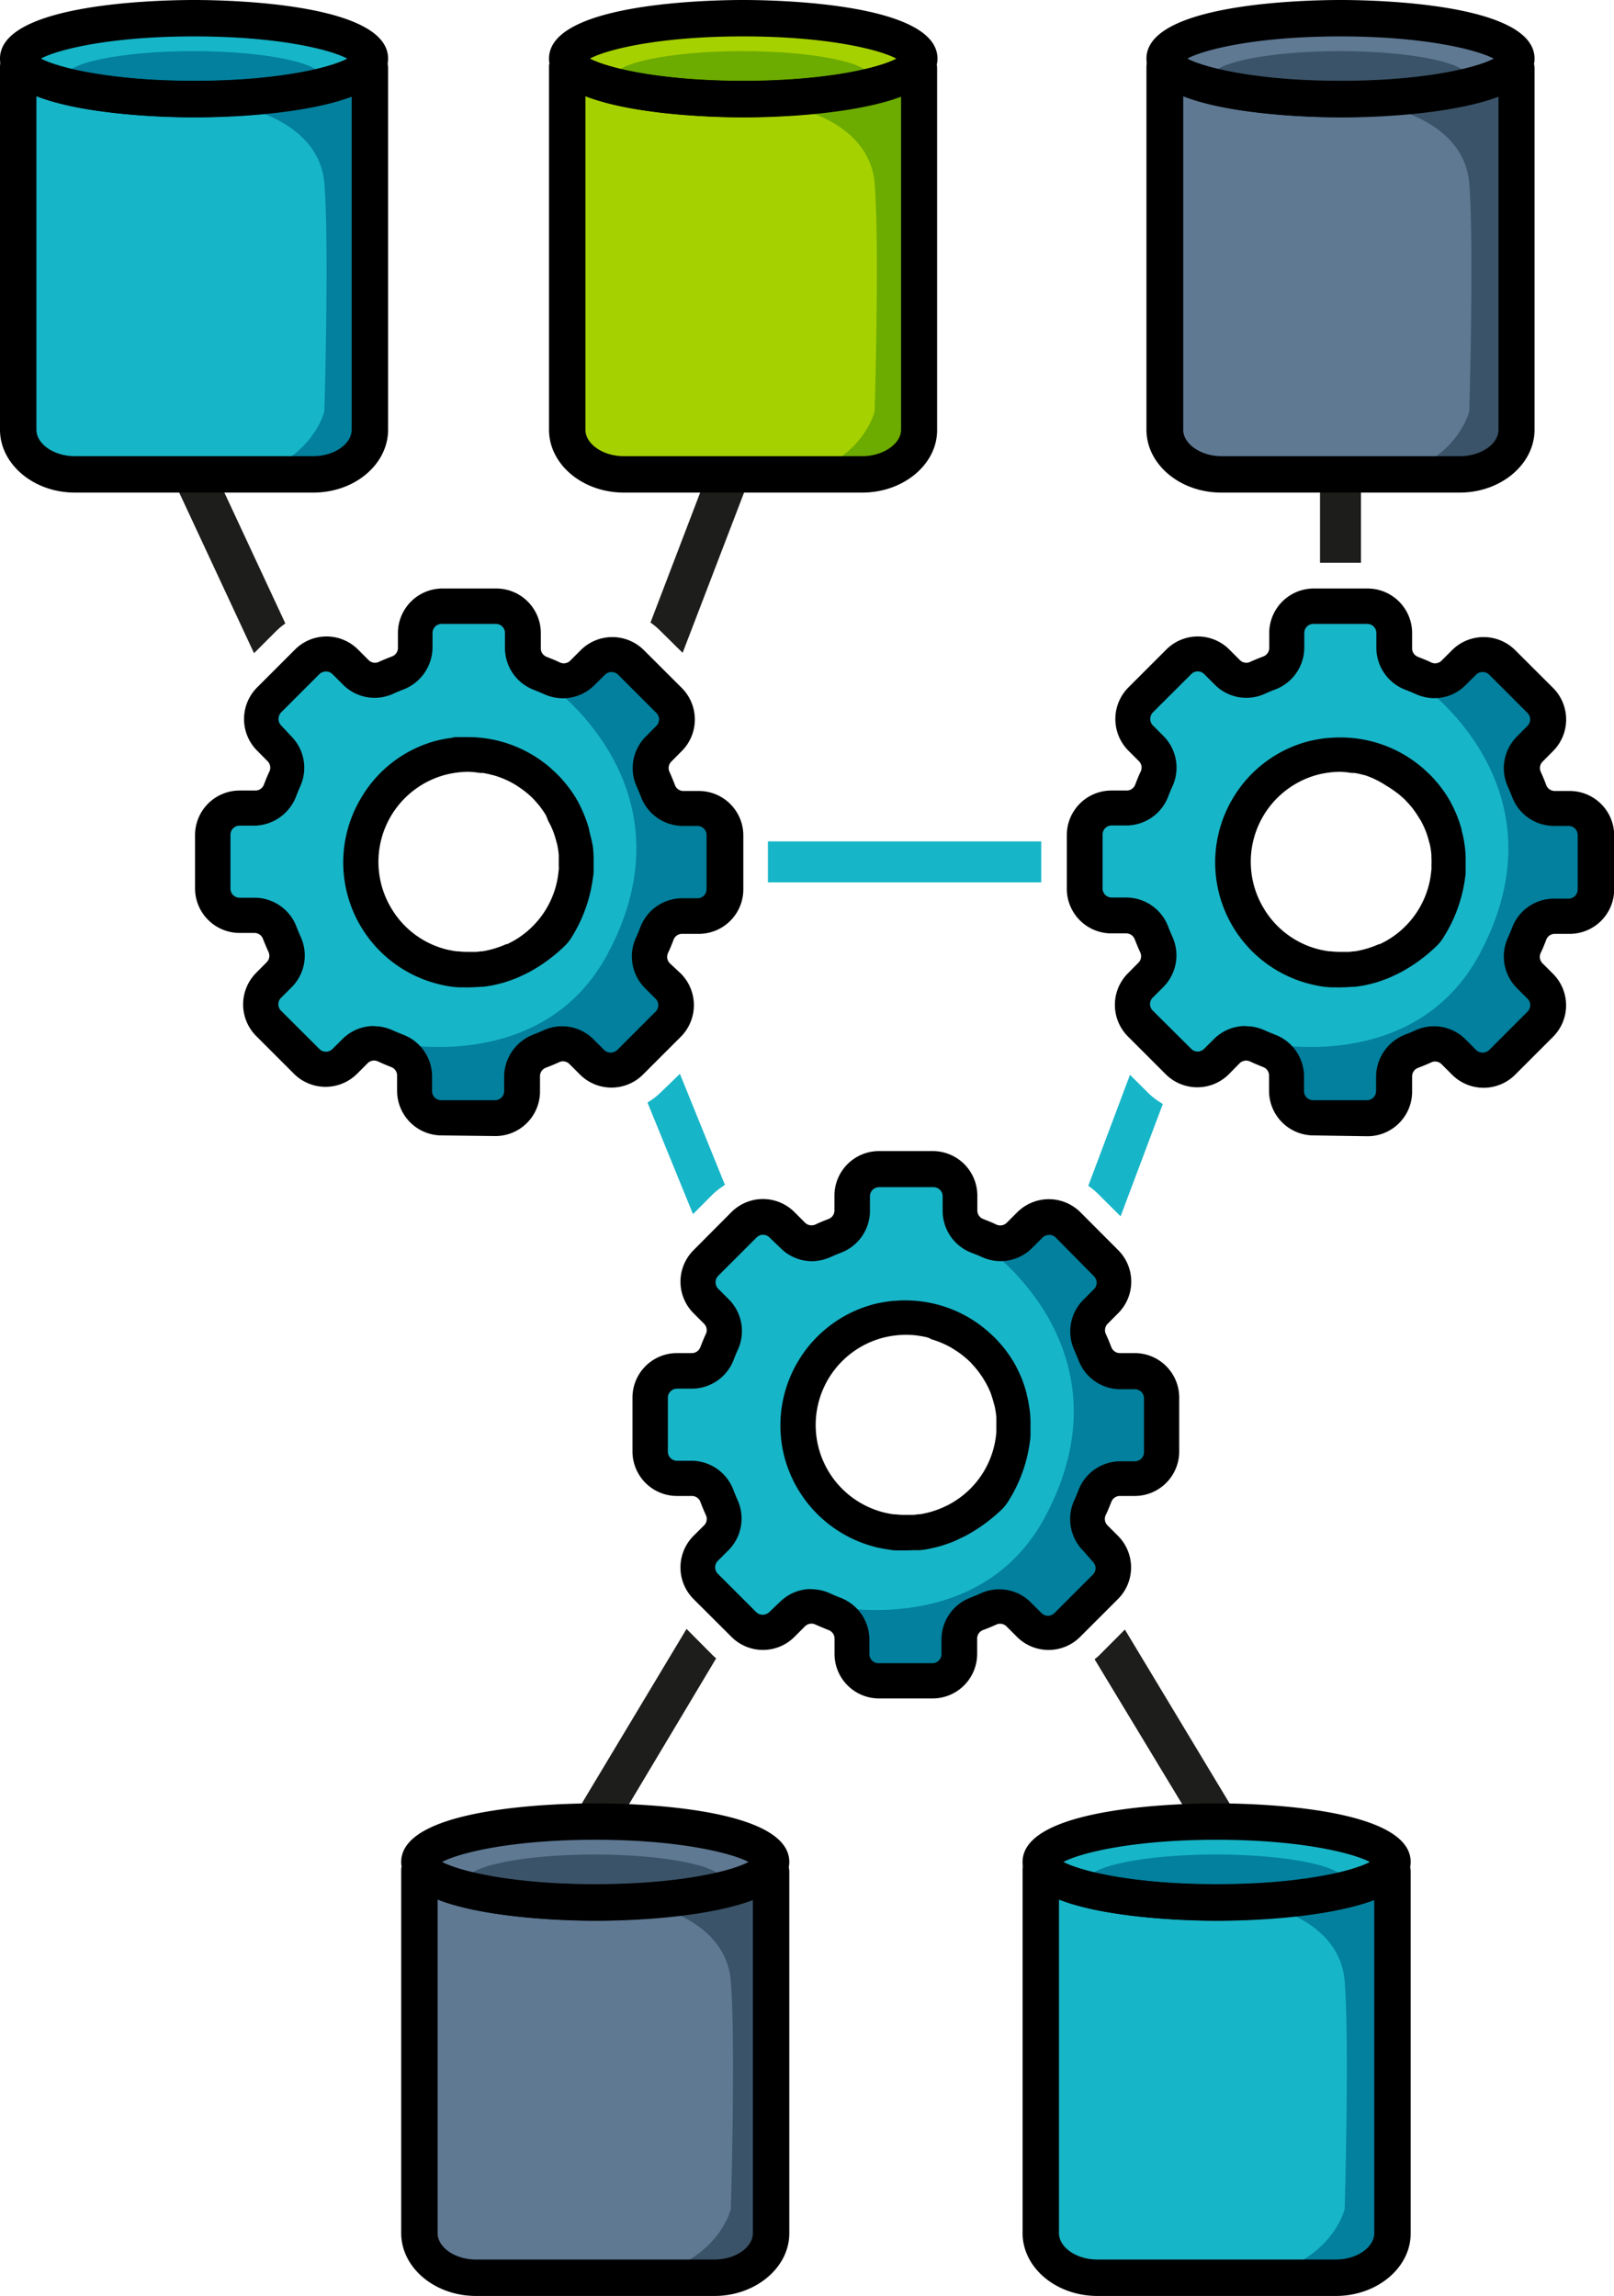 <svg id="Capa_1" data-name="Capa 1" xmlns="http://www.w3.org/2000/svg" viewBox="0 0 177.33 252.3"><defs><style>.cls-1{fill:#5f7993;}.cls-2{fill:#3a5368;}.cls-3{fill:#17b5c8;}.cls-4{fill:#02809d;}.cls-5{fill:#a6d100;}.cls-6{fill:#6cab00;}.cls-7{fill:#1d1e1b;}</style></defs><path class="cls-1" d="M46.4,205.42l-.32,40s.52,2.5,1.55,3.24a9,9,0,0,0,4.67,1.67H79.93s4.82-1.33,4.79-4.91,0-39.72,0-39.72-4.49,4-17.5,3.38S48.57,208.44,46.4,205.42Z"/><path class="cls-2" d="M71.56,209.4s8.2,1.55,8.74,8.33,0,25,0,25-1.42,6.24-10.34,7.58l7.31.38s5.57,1.35,7.33-4.91,0-39.72,0-39.72A29.07,29.07,0,0,1,71.56,209.4Z"/><path class="cls-3" d="M114.67,205.42l-.32,40s.52,2.5,1.55,3.24a9,9,0,0,0,4.67,1.67H148.2S153,249,153,245.39s0-39.72,0-39.72-4.49,4-17.5,3.38S116.84,208.44,114.67,205.42Z"/><path class="cls-4" d="M139,209.4s8.21,1.55,8.74,8.33,0,25,0,25-1.42,6.24-10.34,7.58l7.31.38s5.57,1.35,7.33-4.91S152,206,152,206A29.07,29.07,0,0,1,139,209.4Z"/><path class="cls-1" d="M128.28,7.25l-.32,40s.52,2.49,1.55,3.24a9,9,0,0,0,4.67,1.67h27.63s4.82-1.33,4.79-4.91,0-39.72,0-39.72-4.49,4-17.5,3.38S130.45,10.27,128.28,7.25Z"/><path class="cls-2" d="M152.7,11.87s8.2,1.55,8.73,8.32,0,25,0,25S160,51.4,151.09,52.74l7.31.37s5.58,1.35,7.34-4.9,0-39.72,0-39.72A29.27,29.27,0,0,1,152.7,11.87Z"/><path class="cls-5" d="M62.64,7.25l-.32,40s.52,2.49,1.55,3.24a9,9,0,0,0,4.67,1.67H96.17S101,50.8,101,47.22,101,7.5,101,7.5s-4.49,4-17.5,3.38S64.81,10.27,62.64,7.25Z"/><path class="cls-6" d="M87.36,11.87s8.2,1.55,8.74,8.32,0,25,0,25-1.42,6.24-10.34,7.58l7.31.37s5.57,1.35,7.33-4.9,0-39.72,0-39.72A29.22,29.22,0,0,1,87.36,11.87Z"/><path class="cls-3" d="M2.32,7.25,2,47.22s.52,2.49,1.55,3.24a9,9,0,0,0,4.67,1.67H35.85s4.82-1.33,4.79-4.91,0-39.72,0-39.72-4.49,4-17.5,3.38S4.49,10.27,2.32,7.25Z"/><path class="cls-4" d="M26.9,11.87s8.2,1.55,8.74,8.32,0,25,0,25-1.42,6.24-10.35,7.58l7.31.37s5.58,1.35,7.34-4.9,0-39.72,0-39.72A29.27,29.27,0,0,1,26.9,11.87Z"/><rect class="cls-3" x="84.37" y="92.46" width="30.03" height="4.5"/><path class="cls-3" d="M79.65,130.21,74.7,118l-2.06,2a8,8,0,0,1-1.5,1.16l5,12.26,2.24-2.25A8.89,8.89,0,0,1,79.65,130.21Z"/><path class="cls-3" d="M124.15,118.11l-4.58,12.2a7.57,7.57,0,0,1,1.12.93l2.43,2.42,4.64-12.35a7.86,7.86,0,0,1-1.64-1.24Z"/><rect class="cls-7" x="145.03" y="52.13" width="4.5" height="9.71"/><path class="cls-7" d="M31.35,68.51,23.28,51.18l-4.08,1.9,8.71,18.7,2.41-2.41A8.38,8.38,0,0,1,31.35,68.51Z"/><path class="cls-7" d="M75,71.74l7.21-18.81L78,51.32,71.47,68.41a8.18,8.18,0,0,1,1.17,1Z"/><path class="cls-7" d="M75.43,179l-12,20,3.86,2.31,11.39-19.07-.35-.32Z"/><path class="cls-7" d="M120.26,182.33l11.48,19,3.85-2.33-12-19.93-2.85,2.86A5.34,5.34,0,0,1,120.26,182.33Z"/><ellipse class="cls-3" cx="21.32" cy="6.44" rx="19.32" ry="4.44"/><ellipse class="cls-4" cx="21.24" cy="8.49" rx="14.11" ry="2.87"/><path d="M34.42,54.13H8.22C3.69,54.13,0,51,0,47.22V7.33a2.16,2.16,0,0,1,1.44-2A2.2,2.2,0,0,1,3.88,6c.78,1,6.91,2.9,17.52,2.9,10,0,16.37-1.72,17.49-2.88a2.18,2.18,0,0,1,2.4-.5,2.13,2.13,0,0,1,1.35,2V47.22C42.64,51,39,54.13,34.42,54.13ZM4,10.57V47.22c0,1.57,1.93,2.91,4.22,2.91h26.2c2.29,0,4.22-1.34,4.22-2.91V10.63C34.29,12.27,27.18,12.9,21.4,12.9S8.32,12.25,4,10.57ZM41.77,8.79h0Z"/><path d="M21.32,12.88C17.76,12.88,0,12.57,0,6.44S17.76,0,21.32,0,42.64.31,42.64,6.44a3.14,3.14,0,0,1-.39,1.5C39.66,12.74,23.19,12.88,21.32,12.88ZM4.49,6.44c1.9,1,7.68,2.44,16.83,2.44S36.26,7.45,38.15,6.44C36.25,5.42,30.47,4,21.32,4S6.39,5.42,4.49,6.44Z"/><ellipse class="cls-5" cx="81.64" cy="6.44" rx="19.32" ry="4.44"/><ellipse class="cls-6" cx="81.56" cy="8.49" rx="14.11" ry="2.87"/><path d="M94.74,54.13H68.54c-4.53,0-8.22-3.1-8.22-6.91V7.33a2.15,2.15,0,0,1,1.45-2A2.2,2.2,0,0,1,64.21,6c.77,1,6.9,2.9,17.51,2.9,10,0,16.38-1.72,17.49-2.88a2.2,2.2,0,0,1,2.41-.5,2.14,2.14,0,0,1,1.34,2V47.22C103,51,99.28,54.13,94.74,54.13ZM64.32,10.57V47.22c0,1.57,1.93,2.91,4.22,2.91h26.2C97,50.13,99,48.79,99,47.22V10.63C94.62,12.27,87.5,12.9,81.72,12.9S68.64,12.25,64.32,10.57ZM102.1,8.79h0Zm-41-.29h0Z"/><path d="M81.64,12.88c-3.56,0-21.32-.31-21.32-6.44S78.08,0,81.64,0,103,.31,103,6.44a3.14,3.14,0,0,1-.39,1.5C100,12.74,83.51,12.88,81.64,12.88ZM64.81,6.44c1.9,1,7.68,2.44,16.83,2.44S96.58,7.45,98.48,6.44C96.57,5.42,90.79,4,81.64,4S66.71,5.42,64.81,6.44Z"/><ellipse class="cls-1" cx="147.28" cy="6.44" rx="19.32" ry="4.44"/><ellipse class="cls-2" cx="147.2" cy="8.49" rx="14.11" ry="2.87"/><path d="M160.38,54.13h-26.2c-4.53,0-8.22-3.1-8.22-6.91V7.33a2.16,2.16,0,0,1,1.44-2,2.2,2.2,0,0,1,2.44.69c.78,1,6.91,2.9,17.52,2.9,10,0,16.38-1.72,17.49-2.88a2.19,2.19,0,0,1,2.4-.5,2.13,2.13,0,0,1,1.35,2V47.22C168.6,51,164.92,54.13,160.38,54.13ZM130,10.57V47.22c0,1.57,1.93,2.91,4.22,2.91h26.2c2.29,0,4.22-1.34,4.22-2.91V10.63c-4.34,1.64-11.46,2.27-17.24,2.27S134.28,12.25,130,10.57Zm37.78-1.78h0Z"/><path d="M147.28,12.88c-3.56,0-21.32-.31-21.32-6.44S143.72,0,147.28,0,168.6.31,168.6,6.44a3.14,3.14,0,0,1-.39,1.5C165.62,12.74,149.15,12.88,147.28,12.88ZM130.45,6.44c1.9,1,7.68,2.44,16.83,2.44s14.94-1.43,16.84-2.44c-1.91-1-7.69-2.44-16.84-2.44S132.35,5.42,130.45,6.44Z"/><ellipse class="cls-1" cx="65.4" cy="204.61" rx="19.32" ry="4.44"/><ellipse class="cls-2" cx="65.32" cy="206.66" rx="14.11" ry="2.87"/><path d="M78.5,252.3H52.3c-4.53,0-8.22-3.1-8.22-6.91V205.5a2.14,2.14,0,0,1,1.44-2,2.19,2.19,0,0,1,2.44.68c.78,1,6.91,2.9,17.52,2.9,10,0,16.38-1.72,17.49-2.88a2.2,2.2,0,0,1,2.41-.5,2.14,2.14,0,0,1,1.34,2v39.72C86.72,249.2,83,252.3,78.5,252.3ZM48.08,208.74v36.65c0,1.58,1.93,2.91,4.22,2.91H78.5c2.29,0,4.22-1.33,4.22-2.91V208.8c-4.34,1.64-11.46,2.27-17.24,2.27S52.4,210.42,48.08,208.74ZM85.86,207h0Z"/><path d="M65.4,211.05c-3.56,0-21.32-.31-21.32-6.44s17.76-6.44,21.32-6.44,21.32.31,21.32,6.44a3.2,3.2,0,0,1-.39,1.51C83.74,210.91,67.27,211.05,65.4,211.05Zm-16.83-6.44c1.9,1,7.68,2.44,16.83,2.44s14.94-1.42,16.84-2.44c-1.91-1-7.69-2.44-16.84-2.44S50.47,203.6,48.57,204.61Z"/><ellipse class="cls-3" cx="133.67" cy="204.61" rx="19.32" ry="4.44"/><ellipse class="cls-4" cx="133.59" cy="206.66" rx="14.11" ry="2.87"/><path d="M146.77,252.3h-26.2c-4.53,0-8.22-3.1-8.22-6.91V205.5a2.14,2.14,0,0,1,1.44-2,2.19,2.19,0,0,1,2.44.68c.78,1,6.9,2.9,17.52,2.9,10,0,16.37-1.72,17.49-2.88a2.18,2.18,0,0,1,2.4-.5,2.13,2.13,0,0,1,1.35,2v39.72C155,249.2,151.3,252.3,146.77,252.3Zm-30.42-43.56v36.65c0,1.58,1.93,2.91,4.22,2.91h26.2c2.29,0,4.22-1.33,4.22-2.91V208.8c-4.35,1.64-11.47,2.27-17.24,2.27S120.67,210.42,116.35,208.74ZM154.12,207Z"/><path d="M133.67,211.05c-3.56,0-21.32-.31-21.32-6.44s17.76-6.44,21.32-6.44,21.32.31,21.32,6.44a3.2,3.2,0,0,1-.39,1.51C152,210.91,135.54,211.05,133.67,211.05Zm-16.84-6.44c1.9,1,7.69,2.44,16.84,2.44s14.94-1.42,16.83-2.44c-1.9-1-7.69-2.44-16.83-2.44S118.73,203.6,116.83,204.61Z"/><path class="cls-3" d="M79.49,99.8V90.35l-6.17-2.28L72,83.65l2.32-4.57-8-7.23-3.81,3-4.11-1.92-2-5.54H46.73l-1.22,5.54-4.87,1.92-4.27-3-4.57,3-2.74,5,2.44,4.73-.76,4.11-1.83,1.06-4.73.61-.76,8.23,4.88,1.07,2.59,5.21-2.59,5,7.26,8.49,5.08-4.07,4.42,2.29,2.59,6.09h8.23l2-6.24,3.69-1.83,6.29,2.74L74.35,110l-3.54-5.15,2.51-4.3Zm-28,6.44A11.53,11.53,0,1,1,63,94.72,11.52,11.52,0,0,1,51.48,106.24Z"/><path class="cls-4" d="M43.53,114.64s16.14,3.5,23.25-9.85c9.76-18.29-6.36-29.48-6.36-29.48l7-3.46,6.92,7.23-3,6.44,3.66,3.65,3.54.87.27,10.1-5.54,1.07-1.93,4.42,3,4.38-6,8s-5.42-2.83-6.07-3.11-4.34,1.55-4.34,1.55l-1.43,5.52-7.66,1.22-3.2-3.35Z"/><path d="M48.52,124.77a4.9,4.9,0,0,1-4.89-4.89v-1.63a1,1,0,0,0-.67-1c-.53-.21-1-.41-1.43-.61a1,1,0,0,0-1.15.21l-1.16,1.16a4.91,4.91,0,0,1-6.91,0l-4.18-4.18a4.92,4.92,0,0,1,0-6.91l1.16-1.17a1,1,0,0,0,.21-1.14c-.21-.46-.41-.94-.6-1.42a1,1,0,0,0-.94-.67H26.32a4.9,4.9,0,0,1-4.89-4.89V91.76a4.9,4.9,0,0,1,4.89-4.89H28a1,1,0,0,0,1-.66c.19-.5.39-1,.6-1.43a1,1,0,0,0-.21-1.14l-1.16-1.17a4.92,4.92,0,0,1,0-6.91l4.19-4.19a4.89,4.89,0,0,1,6.91,0l1.16,1.16a1,1,0,0,0,.72.3.9.9,0,0,0,.42-.1c.47-.21.93-.4,1.43-.59a1,1,0,0,0,.66-1V69.56a4.9,4.9,0,0,1,4.89-4.89h5.92a4.9,4.9,0,0,1,4.89,4.89v1.63a1,1,0,0,0,.67,1c.49.2,1,.39,1.42.61a1.11,1.11,0,0,0,.43.09,1,1,0,0,0,.72-.3l1.16-1.16a4.91,4.91,0,0,1,6.91,0l4.19,4.18a4.91,4.91,0,0,1,0,6.91l-1.16,1.17a1,1,0,0,0-.2,1.14c.21.47.41.94.59,1.43a1,1,0,0,0,1,.66h1.63a4.89,4.89,0,0,1,4.89,4.89v5.92a4.89,4.89,0,0,1-4.89,4.89H75a1,1,0,0,0-1,.66c-.19.5-.39,1-.6,1.43a1,1,0,0,0,.2,1.15L74.82,107a4.92,4.92,0,0,1,0,6.91l-4.18,4.18a4.9,4.9,0,0,1-6.91,0l-1.16-1.16a1,1,0,0,0-.72-.3.94.94,0,0,0-.43.1c-.46.21-.94.41-1.42.59a1,1,0,0,0-.67,1v1.63a4.9,4.9,0,0,1-4.89,4.89Zm-7.4-12a4.87,4.87,0,0,1,2,.44c.4.18.8.34,1.2.5a4.91,4.91,0,0,1,3.15,4.56v1.63a1,1,0,0,0,1,1h5.92a1,1,0,0,0,1-1v-1.63a5,5,0,0,1,3.15-4.56c.39-.15.8-.32,1.2-.5a4.89,4.89,0,0,1,5.47,1l1.16,1.16a1,1,0,0,0,.73.3,1.06,1.06,0,0,0,.73-.3l4.18-4.18a1,1,0,0,0,0-1.46l-1.16-1.16a4.93,4.93,0,0,1-1-5.47c.18-.4.35-.8.5-1.2A4.93,4.93,0,0,1,75,98.71h1.63a1,1,0,0,0,1-1V91.76a1,1,0,0,0-1-1H75a4.93,4.93,0,0,1-4.56-3.15c-.15-.4-.32-.8-.5-1.2a4.92,4.92,0,0,1,1-5.46l1.16-1.17a1,1,0,0,0,0-1.45l-4.18-4.18a1,1,0,0,0-.73-.3,1,1,0,0,0-.73.3l-1.16,1.15a4.89,4.89,0,0,1-5.47,1c-.38-.17-.79-.34-1.2-.5a4.94,4.94,0,0,1-3.15-4.56V69.56a1,1,0,0,0-1-1H48.52a1,1,0,0,0-1,1v1.63a5,5,0,0,1-3.15,4.56c-.41.15-.81.32-1.2.5a4.89,4.89,0,0,1-5.47-1l-1.16-1.16a1,1,0,0,0-.73-.3,1.06,1.06,0,0,0-.73.3l-4.18,4.18a1.06,1.06,0,0,0-.3.73,1,1,0,0,0,.3.73L32,80.91a4.91,4.91,0,0,1,1,5.47c-.17.39-.34.79-.49,1.2A5,5,0,0,1,28,90.73H26.32a1,1,0,0,0-1,1v5.92a1,1,0,0,0,1,1H28a4.94,4.94,0,0,1,4.56,3.15c.16.41.32.81.5,1.2a4.93,4.93,0,0,1-1,5.47l-1.16,1.16a1,1,0,0,0,0,1.46l4.18,4.17a1,1,0,0,0,.73.31,1,1,0,0,0,.73-.31l1.16-1.15A4.86,4.86,0,0,1,41.12,112.75Z"/><path d="M51.51,108.5a3.44,3.44,0,0,1-.46,0l-.25,0h-.17a8.5,8.5,0,0,1-.9-.06,12.22,12.22,0,0,1-1.6-.31,13.77,13.77,0,0,1-8.51-20.35A13.63,13.63,0,0,1,48,81.38a15,15,0,0,1,1.49-.28L50,81,51,81h.13l.32,0a13.79,13.79,0,0,1,8.21,2.73l.24.18c.2.16.39.31.57.47l.56.52.27.26q.35.35.66.72l.14.17a13.16,13.16,0,0,1,1.38,2,15.62,15.62,0,0,1,.72,1.54c.09.21.16.42.24.63s.2.62.29.94l0,.11c.06.24.12.43.16.63A11.5,11.5,0,0,1,65.13,93c.05.33.07.69.09,1.1v.2c0,.13,0,.27,0,.42v.16c0,.37,0,.65,0,.92s-.07.6-.11.9A16.11,16.11,0,0,1,62.8,103a4.92,4.92,0,0,1-.87,1.06,17.8,17.8,0,0,1-3.86,2.8l-.11.05a7,7,0,0,1-.67.32l-.17.09-.46.2-.63.23c-.27.09-.45.16-.63.21s-.54.15-.81.21l-.44.1c-.37.07-.74.13-1.14.17l-.2,0C52.36,108.47,51.91,108.5,51.51,108.5Zm0-23.69a10.48,10.48,0,0,0-2.49.31,9.9,9.9,0,0,0-6.05,14.65A9.82,9.82,0,0,0,49,104.32a11.3,11.3,0,0,0,1.16.22l.17,0a8.39,8.39,0,0,0,1,.06h.31c.22,0,.45,0,.68,0a4.6,4.6,0,0,0,.52-.06l.16,0a10.59,10.59,0,0,0,2.62-.79l.11,0,.53-.27a9.87,9.87,0,0,0,5-6.93c.06-.37.1-.7.13-1s0-.26,0-.33c0-.33,0-.65,0-1l0-.25h0a.43.43,0,0,0,0,0,8.52,8.52,0,0,0-.17-1.16l-.11-.4c-.07-.27-.15-.53-.24-.8,0,0-.12-.33-.16-.42a8.91,8.91,0,0,0-.49-1L60,89.62c-.13-.22-.27-.43-.41-.63l-.3-.41c-.15-.19-.31-.37-.47-.55l-.3-.32a10.4,10.4,0,0,0-.79-.7c-.09-.08-.19-.14-.28-.21-.28-.21-.5-.35-.72-.5l-.32-.19a10,10,0,0,0-2.16-.91l-.29-.07a8.12,8.12,0,0,0-.91-.19l-.31,0A9.87,9.87,0,0,0,51.48,84.81Z"/><path class="cls-3" d="M175.29,99.8V90.35l-6.17-2.28-1.29-4.42,2.32-4.57-8-7.23-3.81,3-4.11-1.92-2-5.54h-9.77l-1.21,5.54-4.88,1.92-4.27-3-4.57,3-2.74,5,2.44,4.73-.76,4.11-1.83,1.06-4.73.61-.76,8.23,4.88,1.07,2.59,5.21-2.59,5,7.26,8.49,5.08-4.07,4.42,2.29,2.59,6.09h8.23l2-6.24,3.69-1.83,6.29,2.74,6.44-7.31-3.54-5.15,2.51-4.3Zm-28,6.44a11.53,11.53,0,1,1,11.53-11.52A11.52,11.52,0,0,1,147.28,106.24Z"/><path class="cls-4" d="M139.33,114.64s16.14,3.5,23.26-9.85c9.75-18.29-6.37-29.48-6.37-29.48l7-3.46,6.92,7.23-3,6.44,3.66,3.65,3.54.87.27,10.1-5.54,1.07-1.93,4.42,3,4.38-6,8s-5.43-2.83-6.08-3.11-4.34,1.55-4.34,1.55l-1.43,5.52-7.66,1.22-3.2-3.35Z"/><path d="M144.32,124.77a4.9,4.9,0,0,1-4.89-4.89v-1.63a1,1,0,0,0-.67-1c-.52-.21-1-.41-1.43-.61a1,1,0,0,0-.42-.09,1,1,0,0,0-.72.3L135,118.06a4.91,4.91,0,0,1-6.91,0l-4.18-4.18a4.92,4.92,0,0,1,0-6.91l1.16-1.17a1,1,0,0,0,.21-1.14c-.21-.46-.41-.94-.6-1.42a1,1,0,0,0-.94-.67h-1.64a4.9,4.9,0,0,1-4.89-4.89V91.76a4.9,4.9,0,0,1,4.89-4.89h1.63a1,1,0,0,0,1-.66c.19-.5.39-1,.6-1.43a1,1,0,0,0-.2-1.14l-1.17-1.17a4.92,4.92,0,0,1,0-6.91l4.19-4.19a4.89,4.89,0,0,1,6.91,0l1.16,1.16a1,1,0,0,0,.72.3.87.87,0,0,0,.42-.1c.47-.21.93-.4,1.43-.59a1,1,0,0,0,.66-1V69.56a4.9,4.9,0,0,1,4.89-4.89h5.92a4.9,4.9,0,0,1,4.89,4.89v1.63a1,1,0,0,0,.67,1c.49.2,1,.39,1.43.61a1,1,0,0,0,.42.09,1,1,0,0,0,.72-.3l1.16-1.16a4.91,4.91,0,0,1,6.91,0l4.19,4.18a4.91,4.91,0,0,1,0,6.91l-1.16,1.17a1,1,0,0,0-.2,1.14c.21.47.41.94.59,1.43a1,1,0,0,0,.95.66h1.63a4.89,4.89,0,0,1,4.89,4.89v5.92a4.89,4.89,0,0,1-4.89,4.89h-1.63a1,1,0,0,0-.95.66c-.19.5-.39,1-.6,1.43a1,1,0,0,0,.2,1.15l1.16,1.16a4.9,4.9,0,0,1,0,6.91l-4.18,4.18a4.9,4.9,0,0,1-6.91,0l-1.16-1.16a1,1,0,0,0-.72-.3.94.94,0,0,0-.43.1c-.46.21-.94.41-1.42.59a1,1,0,0,0-.67,1v1.63a4.9,4.9,0,0,1-4.89,4.89Zm-7.4-12a4.87,4.87,0,0,1,2,.44c.4.18.8.34,1.2.5a4.91,4.91,0,0,1,3.15,4.56v1.63a1,1,0,0,0,1,1h5.92a1,1,0,0,0,1-1v-1.63a5,5,0,0,1,3.15-4.56c.39-.15.8-.32,1.2-.5a4.89,4.89,0,0,1,5.47,1l1.16,1.16a1,1,0,0,0,.73.3,1.06,1.06,0,0,0,.73-.3l4.18-4.18a1,1,0,0,0,0-1.46l-1.16-1.16a4.93,4.93,0,0,1-1-5.47c.18-.4.35-.8.5-1.2a4.93,4.93,0,0,1,4.56-3.15h1.63a1,1,0,0,0,1-1V91.76a1,1,0,0,0-1-1h-1.63a4.93,4.93,0,0,1-4.56-3.15c-.15-.4-.32-.8-.5-1.2a4.92,4.92,0,0,1,1-5.46l1.16-1.17a1,1,0,0,0,0-1.45l-4.18-4.18a1,1,0,0,0-.73-.3,1,1,0,0,0-.73.3l-1.16,1.15a4.82,4.82,0,0,1-3.44,1.42,4.88,4.88,0,0,1-2-.44c-.38-.17-.79-.34-1.2-.5a4.94,4.94,0,0,1-3.15-4.56V69.56a1,1,0,0,0-1-1h-5.92a1,1,0,0,0-1,1v1.63a4.93,4.93,0,0,1-3.15,4.56c-.41.15-.81.32-1.2.5a4.89,4.89,0,0,1-5.47-1l-1.16-1.16a1,1,0,0,0-1.45,0l-4.19,4.18a1.06,1.06,0,0,0-.3.73,1,1,0,0,0,.3.73l1.16,1.16a4.93,4.93,0,0,1,1,5.47c-.18.39-.35.79-.5,1.2a4.94,4.94,0,0,1-4.57,3.15h-1.63a1,1,0,0,0-1,1v5.92a1,1,0,0,0,1,1h1.63a4.93,4.93,0,0,1,4.56,3.15c.16.41.32.81.5,1.2a4.93,4.93,0,0,1-1,5.47l-1.16,1.16a1,1,0,0,0,0,1.46l4.19,4.17a1,1,0,0,0,1.45,0l1.16-1.15A4.86,4.86,0,0,1,136.92,112.75Z"/><path d="M147.31,108.5a3.44,3.44,0,0,1-.46,0l-.24,0h-.18a8.5,8.5,0,0,1-.9-.06,12.22,12.22,0,0,1-1.6-.31,13.77,13.77,0,0,1-8.51-20.35,13.66,13.66,0,0,1,8.42-6.34,15,15,0,0,1,1.49-.28l.49-.06,1-.06H147l.32,0a13.79,13.79,0,0,1,8.21,2.73l.24.18.58.47.55.52.28.26c.22.23.44.47.65.72l.15.17a13.86,13.86,0,0,1,1.37,2c.3.57.53,1.06.73,1.54l.23.63c.1.31.2.62.29.94l0,.11c.06.24.12.43.16.63s.13.7.19,1.16.06.69.08,1.1v.2c0,.13,0,.27,0,.42v.16c0,.37,0,.65,0,.92s-.07.6-.11.9A16.11,16.11,0,0,1,158.6,103a4.92,4.92,0,0,1-.87,1.06,17.8,17.8,0,0,1-3.86,2.8l-.11.05a7,7,0,0,1-.67.32l-.17.09-.46.2-.63.23c-.27.09-.45.16-.63.21s-.54.15-.81.21l-.44.1c-.37.07-.74.13-1.14.17l-.19,0C148.16,108.47,147.71,108.5,147.31,108.5Zm0-23.69a10.48,10.48,0,0,0-2.49.31,9.9,9.9,0,0,0-6,14.65,9.82,9.82,0,0,0,6.06,4.55,11.3,11.3,0,0,0,1.16.22l.17,0a8.39,8.39,0,0,0,1,.06h.31c.22,0,.45,0,.68,0a4.6,4.6,0,0,0,.52-.06l.16,0a10.59,10.59,0,0,0,2.62-.79l.11,0,.53-.27a9.87,9.87,0,0,0,5-6.93c.06-.37.1-.7.13-1s0-.26,0-.33a8.38,8.38,0,0,0,0-1l0-.25h0a.07.07,0,0,0,0,0,8.52,8.52,0,0,0-.17-1.16l-.11-.4c-.07-.27-.15-.53-.24-.8,0,0-.12-.33-.16-.42a10.8,10.8,0,0,0-.48-1l-.22-.35c-.13-.22-.27-.43-.41-.63l-.3-.41c-.15-.19-.31-.37-.47-.55l-.3-.32a10.4,10.4,0,0,0-.79-.7c-.09-.08-.19-.14-.28-.21-.28-.21-.5-.35-.72-.5l-.32-.19A10,10,0,0,0,150,85.2l-.29-.07a8.12,8.12,0,0,0-.91-.19l-.31,0A9.87,9.87,0,0,0,147.28,84.81Z"/><path class="cls-3" d="M127.55,161.67v-9.45l-6.18-2.28-1.29-4.42,2.33-4.57-8-7.23-3.81,3-4.11-1.91-2-5.55H94.79l-1.22,5.55-4.88,1.91-4.26-3-4.57,3-2.75,5,2.44,4.73-.76,4.11L77,151.61l-4.72.61-.76,8.23,4.87,1.07,2.59,5.22-2.59,5,7.27,8.48,5.07-4.07,4.42,2.29,2.59,6.09h8.23l2.06-6.24,3.69-1.83,6.29,2.74,6.44-7.31-3.55-5.14,2.51-4.31Zm-28,6.44a11.53,11.53,0,1,1,11.52-11.52A11.53,11.53,0,0,1,99.54,168.11Z"/><path class="cls-4" d="M91.58,176.51s16.14,3.5,23.26-9.85c9.75-18.29-6.36-29.48-6.36-29.48l7-3.46,6.93,7.23-3,6.44L123.1,151l3.54.87.27,10.1-5.54,1.07-1.92,4.42,3,4.38-6,8s-5.42-2.82-6.07-3.11-4.34,1.55-4.34,1.55l-1.44,5.52L96.9,185l-3.2-3.35Z"/><path d="M96.58,186.64a4.89,4.89,0,0,1-4.89-4.89v-1.63a1,1,0,0,0-.67-1c-.53-.21-1-.41-1.43-.6a.94.94,0,0,0-.43-.1,1,1,0,0,0-.72.3l-1.16,1.16a4.89,4.89,0,0,1-6.91,0l-4.19-4.18a4.92,4.92,0,0,1,0-6.91l1.17-1.16a1,1,0,0,0,.2-1.15c-.21-.46-.41-.94-.59-1.42a1,1,0,0,0-.95-.67H74.38a4.89,4.89,0,0,1-4.89-4.89v-5.92a4.89,4.89,0,0,1,4.89-4.89H76a1,1,0,0,0,.95-.66c.2-.5.39-1,.6-1.43a1,1,0,0,0-.2-1.14l-1.16-1.16a4.9,4.9,0,0,1,0-6.91l4.18-4.2a4.89,4.89,0,0,1,6.91,0l1.16,1.16a1,1,0,0,0,.72.3,1.07,1.07,0,0,0,.43-.09c.46-.22.93-.41,1.42-.6a1,1,0,0,0,.67-.95v-1.63a4.9,4.9,0,0,1,4.89-4.89h5.92a4.9,4.9,0,0,1,4.89,4.89v1.63a1,1,0,0,0,.66.95c.49.2,1,.39,1.43.61a1.07,1.07,0,0,0,.43.09,1,1,0,0,0,.72-.3l1.16-1.16a4.91,4.91,0,0,1,6.91,0l4.18,4.19a4.9,4.9,0,0,1,0,6.9l-1.16,1.17a1,1,0,0,0-.21,1.14c.22.47.41.94.6,1.43a1,1,0,0,0,.94.66h1.63a4.89,4.89,0,0,1,4.89,4.89v5.92a4.89,4.89,0,0,1-4.89,4.89h-1.62a1,1,0,0,0-.95.66c-.2.5-.4,1-.61,1.43a1,1,0,0,0,.2,1.15l1.16,1.16a4.91,4.91,0,0,1,0,6.91l-4.19,4.19a4.91,4.91,0,0,1-6.91,0l-1.16-1.16a1,1,0,0,0-.72-.3.9.9,0,0,0-.42.1c-.47.21-.94.41-1.43.59a1,1,0,0,0-.66,1v1.63a4.9,4.9,0,0,1-4.89,4.89Zm-7.41-12a4.91,4.91,0,0,1,2,.44c.39.18.79.35,1.19.5a4.94,4.94,0,0,1,3.16,4.56v1.63a1,1,0,0,0,1,1h5.92a1,1,0,0,0,1-1v-1.63a4.92,4.92,0,0,1,3.15-4.56c.39-.15.79-.32,1.19-.5a4.89,4.89,0,0,1,5.47,1l1.16,1.16a1,1,0,0,0,1.46,0l4.18-4.18a1,1,0,0,0,0-1.46L119,170.4a4.93,4.93,0,0,1-1-5.47c.19-.4.35-.8.5-1.2a4.94,4.94,0,0,1,4.56-3.15h1.63a1,1,0,0,0,1-1v-5.92a1,1,0,0,0-1-1h-1.62a4.92,4.92,0,0,1-4.56-3.15c-.16-.4-.33-.8-.5-1.2a4.93,4.93,0,0,1,1-5.46l1.17-1.17a1,1,0,0,0,0-1.45L116,136a1,1,0,0,0-.73-.3,1.06,1.06,0,0,0-.73.3l-1.15,1.15a4.89,4.89,0,0,1-5.47,1c-.39-.17-.79-.34-1.2-.49a4.93,4.93,0,0,1-3.15-4.57v-1.63a1,1,0,0,0-1-1H96.58a1,1,0,0,0-1,1v1.63a4.93,4.93,0,0,1-3.16,4.56c-.4.16-.8.32-1.19.5a5,5,0,0,1-2,.44,4.86,4.86,0,0,1-3.45-1.42L84.56,136a1,1,0,0,0-1.45,0l-4.18,4.18a1,1,0,0,0-.31.73,1,1,0,0,0,.31.73l1.16,1.16a4.93,4.93,0,0,1,1,5.47c-.18.39-.35.8-.5,1.2A4.93,4.93,0,0,1,76,152.6H74.38a1,1,0,0,0-1,1v5.92a1,1,0,0,0,1,1H76a4.94,4.94,0,0,1,4.56,3.16c.15.4.32.8.49,1.19a4.93,4.93,0,0,1-1,5.47l-1.16,1.16a1,1,0,0,0,0,1.46l4.18,4.18a1,1,0,0,0,.73.3,1.06,1.06,0,0,0,.73-.3L85.73,176A4.84,4.84,0,0,1,89.17,174.62Z"/><path d="M99.56,170.37a3.44,3.44,0,0,1-.46,0l-.24,0h-.18c-.32,0-.61,0-.9-.07a14.54,14.54,0,0,1-1.6-.3,13.87,13.87,0,0,1-10-9.91,13.79,13.79,0,0,1,9.89-16.79c.5-.12,1-.21,1.49-.28l.49-.06,1-.06h.14l.32,0a13.76,13.76,0,0,1,8.2,2.73l.24.18c.2.16.39.31.58.48l.56.51.27.26c.22.23.44.48.65.72l.15.17a14.43,14.43,0,0,1,1.37,2c.31.58.53,1.06.73,1.54.08.22.16.42.23.63s.2.62.29.94l0,.11c.07.24.12.44.16.63s.13.7.19,1.16.07.7.09,1.1v.2a2.87,2.87,0,0,1,0,.42v.17c0,.36,0,.64,0,.91s-.06.6-.1.9a16.12,16.12,0,0,1-2.3,6.25,4.92,4.92,0,0,1-.87,1.07,18.09,18.09,0,0,1-3.86,2.79l-.1.05-.67.32-.18.09-.45.2-.63.23c-.28.09-.45.16-.64.21s-.54.15-.81.21l-.44.1a10.24,10.24,0,0,1-1.13.17l-.2,0C100.41,170.34,100,170.37,99.56,170.37Zm0-23.69a10.42,10.42,0,0,0-2.49.31,9.91,9.91,0,0,0,0,19.2,9.31,9.31,0,0,0,1.15.22l.18,0a8.22,8.22,0,0,0,1,.06h.31c.23,0,.46,0,.68,0l.53-.07.15,0a10.07,10.07,0,0,0,2.62-.79l.11-.05c.19-.09.36-.17.54-.27a9.85,9.85,0,0,0,5-6.93,10,10,0,0,0,.13-1c0-.19,0-.26,0-.33,0-.33,0-.65,0-1v-.25h0v-.06a10.79,10.79,0,0,0-.18-1.16l-.11-.4c-.07-.27-.15-.53-.24-.8,0,0-.11-.33-.15-.42a10.9,10.9,0,0,0-.49-1l-.21-.35a6.9,6.9,0,0,0-.42-.63,3.79,3.79,0,0,0-.3-.4,6.44,6.44,0,0,0-.47-.55l-.29-.33c-.26-.24-.52-.48-.8-.7l-.27-.21c-.29-.21-.5-.35-.73-.49l-.32-.2a10.29,10.29,0,0,0-2.16-.91L102,147a7.94,7.94,0,0,0-.9-.19l-.32-.05A9.83,9.83,0,0,0,99.54,146.68Z"/></svg>